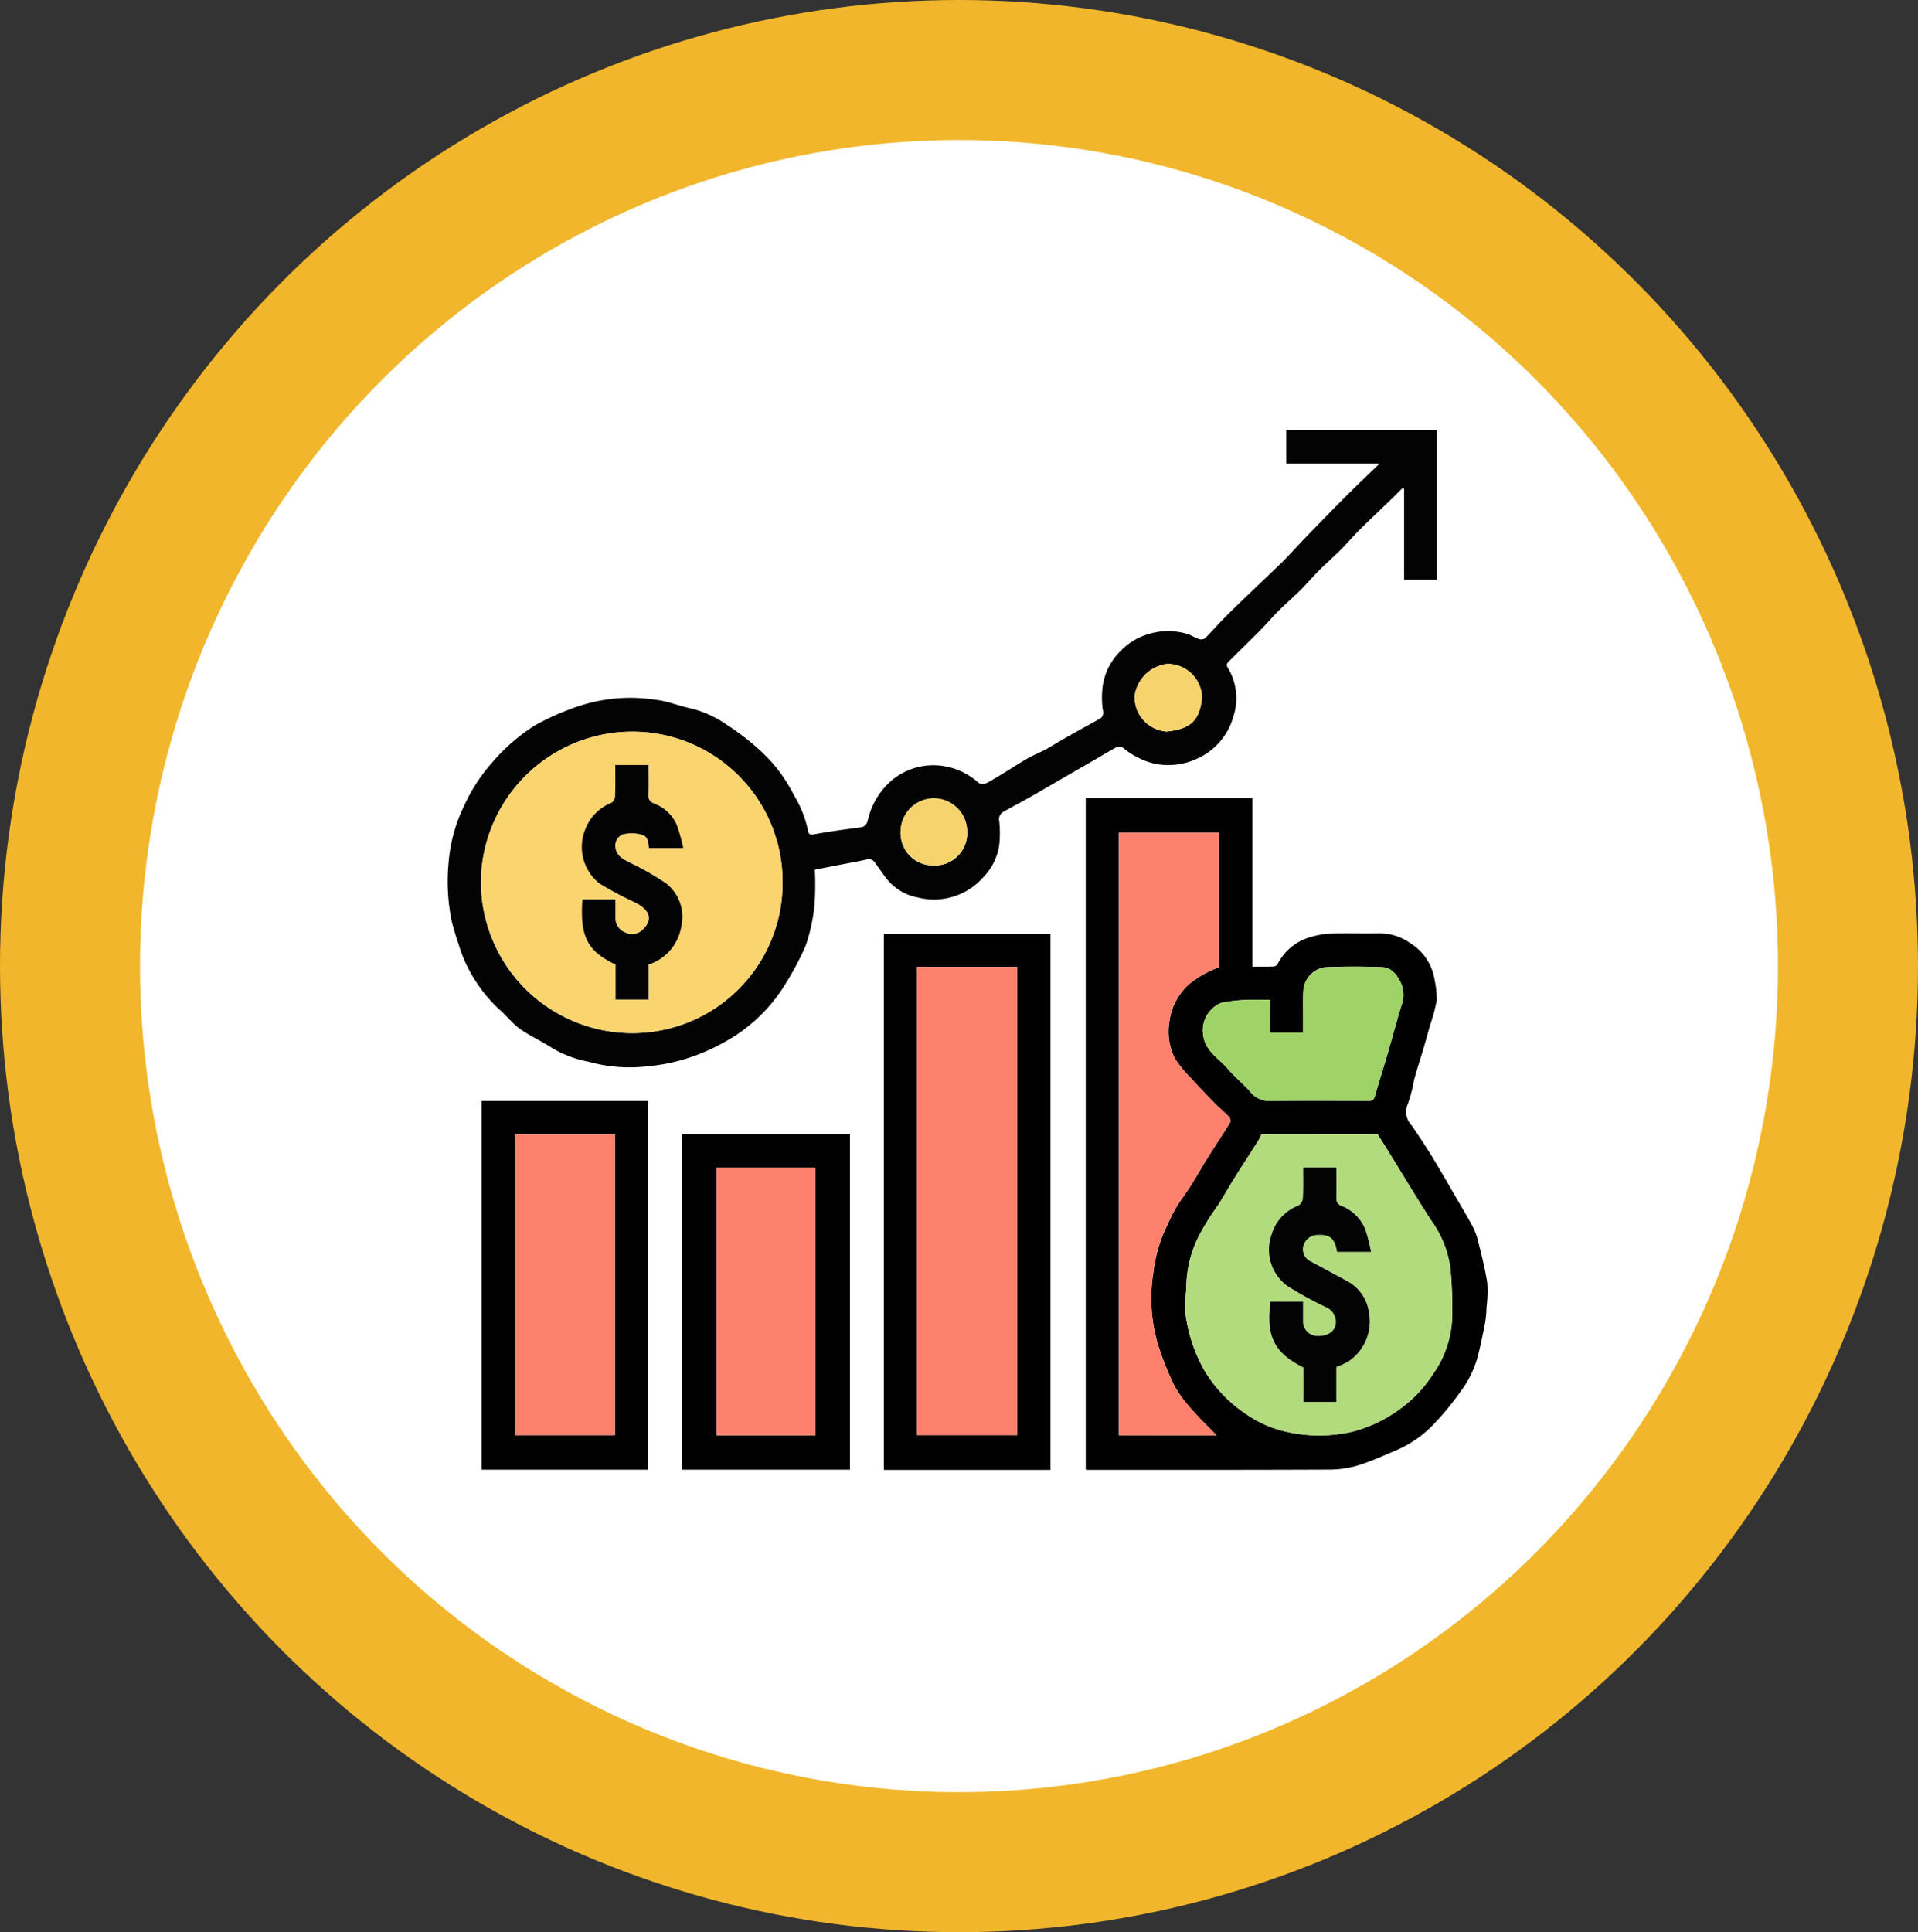 <svg xmlns="http://www.w3.org/2000/svg" width="137" height="138" viewBox="0 0 137 138">
  <rect x="0" y="0" width="137" height="138" fill="#333333" stroke="none"/>
  <g id="Grupo_909107" data-name="Grupo 909107" transform="translate(-236 -12527.702)">
    <circle id="Elipse_7483" data-name="Elipse 7483" cx="62.5" cy="62.5" r="62.5" transform="translate(243 12533.702)" fill="#fff"/>
    <g id="Elipse_7488" data-name="Elipse 7488" transform="translate(246 12537.702)" fill="none" stroke="#f1b62b" stroke-linejoin="round" stroke-width="10">
      <ellipse cx="58.5" cy="59" rx="58.5" ry="59" stroke="none"/>
      <ellipse cx="58.5" cy="59" rx="63.5" ry="64" fill="none"/>
    </g>
    <g id="Grupo_907066" data-name="Grupo 907066" transform="translate(632.32 12557.188)">
      <path id="Trazado_641593" data-name="Trazado 641593" d="M-249.046,67.714h11.909V79.75c.535,0,1.034.01,1.532-.009a.418.418,0,0,0,.276-.193,3.743,3.743,0,0,1,2.277-1.889,6.573,6.573,0,0,1,1.339-.266c1.168-.038,2.339,0,3.508-.017a3.779,3.779,0,0,1,2.343.7,3.751,3.751,0,0,1,1.741,2.644,7.071,7.071,0,0,1,.151,1.417,12.108,12.108,0,0,1-.473,1.77c-.15.534-.294,1.07-.451,1.6-.23.778-.482,1.549-.7,2.33a10.248,10.248,0,0,1-.439,1.7,1.4,1.4,0,0,0,.277,1.566c.511.748,1.009,1.506,1.485,2.278.511.829.991,1.676,1.482,2.518.427.732.863,1.46,1.27,2.2a4.691,4.691,0,0,1,.454,1.076c.264,1.041.535,2.086.7,3.145a8.8,8.8,0,0,1-.053,1.777,7.522,7.522,0,0,1-.087,1.022c-.153.8-.315,1.6-.513,2.389a7.413,7.413,0,0,1-1.238,2.574,20.68,20.68,0,0,1-1.916,2.33,8.04,8.04,0,0,1-2.55,1.815c-.937.4-1.867.828-2.835,1.133a7.123,7.123,0,0,1-2.075.311c-5.768.026-11.537.019-17.305.02a.5.5,0,0,1-.108-.031Zm12.555,24.006a4.808,4.808,0,0,1-.222.454c-.562.886-1.138,1.764-1.694,2.653-.4.636-.765,1.291-1.163,1.928a18.881,18.881,0,0,0-1.317,2.079,8.327,8.327,0,0,0-.974,3.873c0,.077-.014.155-.017.234a9.048,9.048,0,0,0-.03,1.685,11.157,11.157,0,0,0,1.362,4.005,9.808,9.808,0,0,0,3.087,3.161,8.008,8.008,0,0,0,2.792,1.187,10.522,10.522,0,0,0,4.6,0,9.851,9.851,0,0,0,3.276-1.5,9.268,9.268,0,0,0,2.535-2.6,7.446,7.446,0,0,0,1.372-3.8,28.677,28.677,0,0,0-.114-3.806,7.512,7.512,0,0,0-1.368-3.392c-.452-.7-.889-1.4-1.326-2.109-.513-.828-1.017-1.662-1.528-2.492-.315-.512-.637-1.02-.978-1.564Zm-3.22,21.5c-.588-.61-1.18-1.176-1.713-1.793a8.833,8.833,0,0,1-1.289-1.734,21.918,21.918,0,0,1-1.175-2.957,11.7,11.7,0,0,1-.324-5.159,10.462,10.462,0,0,1,.931-3.243c.222-.464.429-.938.692-1.378.316-.528.7-1.016,1.027-1.537.435-.688.837-1.4,1.27-2.088.517-.826,1.059-1.637,1.567-2.469a.441.441,0,0,0-.094-.394c-.332-.344-.706-.648-1.04-.989-.59-.6-1.175-1.212-1.74-1.839a7.673,7.673,0,0,1-1.1-1.364,4.364,4.364,0,0,1-.362-2.66A4.35,4.35,0,0,1-241.665,81a7.421,7.421,0,0,1,2.141-1.21v-9.6h-7.151v43.027Zm3.836-31.1c-.629,0-1.2-.025-1.76.007a11.007,11.007,0,0,0-1.711.2,2.117,2.117,0,0,0-1.314,2.3c.13,1.125,1.064,1.628,1.7,2.356.5.572,1.084,1.074,1.609,1.628a1.739,1.739,0,0,0,1.365.733c2.368-.039,4.738-.019,7.106-.01.271,0,.413-.054.494-.345.3-1.055.632-2.1.939-3.151.322-1.1.608-2.219.948-3.317a2.107,2.107,0,0,0,0-1.525c-.273-.621-.676-1.185-1.409-1.212-1.355-.049-2.716-.054-4.071.009a1.818,1.818,0,0,0-1.53,1.726c-.023.552-.009,1.105-.01,1.658,0,.435,0,.869,0,1.289h-2.362Z" transform="translate(-69.723 -40.197)"/>
      <path id="Trazado_641594" data-name="Trazado 641594" d="M-338.117,32.628a20.914,20.914,0,0,1-.021,2.5,13.048,13.048,0,0,1-.622,2.9,19.458,19.458,0,0,1-1.371,2.617,11.685,11.685,0,0,1-3.589,3.785,14.965,14.965,0,0,1-2.668,1.375,13.5,13.5,0,0,1-3.81.881,10.923,10.923,0,0,1-4.1-.345,8,8,0,0,1-2.565-.962c-.754-.5-1.6-.868-2.331-1.393-.566-.405-1-1-1.536-1.445a10.659,10.659,0,0,1-2.1-2.783,9.436,9.436,0,0,1-.724-1.781c-.184-.516-.333-1.046-.482-1.575a14.16,14.16,0,0,1-.24-4.3,11.269,11.269,0,0,1,1.115-4.055,12.265,12.265,0,0,1,1.926-2.992,13.691,13.691,0,0,1,3.061-2.694,17.352,17.352,0,0,1,2.595-1.2,11.789,11.789,0,0,1,6.116-.665c.857.09,1.681.455,2.534.623a7.778,7.778,0,0,1,2.548,1.175,17.56,17.56,0,0,1,2.387,1.849,10.854,10.854,0,0,1,2.385,3.167,7.882,7.882,0,0,1,1,2.506c.032.228.1.349.431.288,1.1-.207,2.217-.35,3.329-.5.305-.041.424-.19.509-.481a5.291,5.291,0,0,1,1.629-2.8,4.625,4.625,0,0,1,3.935-1.07,4.787,4.787,0,0,1,2.3,1.125c.3.258.607.081.829-.044.9-.507,1.754-1.084,2.642-1.607.44-.259.923-.443,1.372-.687.488-.265.956-.567,1.44-.84.767-.433,1.539-.857,2.31-1.285a.534.534,0,0,0,.339-.668,6.264,6.264,0,0,1-.015-1.692,4.351,4.351,0,0,1,1.261-2.53,4.535,4.535,0,0,1,1.932-1.2,4.773,4.773,0,0,1,2.834-.04c.284.082.537.269.82.362a.55.55,0,0,0,.458-.038c.5-.5.963-1.038,1.463-1.54.661-.665,1.344-1.31,2.021-1.96.717-.69,1.446-1.367,2.152-2.069.5-.5.969-1.036,1.462-1.545.958-.989,1.916-1.979,2.889-2.953.794-.8,1.611-1.567,2.484-2.414h-6.665V1.256h10.76V11.923h-2.34v-6.5l-.1-.06c-.3.292-.588.586-.886.875-.734.709-1.48,1.406-2.2,2.125-.477.473-.913.987-1.388,1.462s-.987.913-1.462,1.388-.889.966-1.353,1.43c-.486.486-1.01.934-1.5,1.42s-.956,1.033-1.45,1.533c-.746.754-1.513,1.489-2.26,2.242a.3.3,0,0,0-.04.288,4.2,4.2,0,0,1,.447,3.557,4.68,4.68,0,0,1-2.557,3,4.877,4.877,0,0,1-3.124.363,5.508,5.508,0,0,1-2.194-1.118.488.488,0,0,0-.4-.089c-.59.315-1.161.665-1.74,1-.726.42-1.454.838-2.18,1.258-.752.435-1.5.877-2.254,1.305-.655.371-1.323.72-1.977,1.091a.6.6,0,0,0-.3.672,8.1,8.1,0,0,1,0,1.695A4.134,4.134,0,0,1-326.1,33.18a4.678,4.678,0,0,1-4.692,1.425,3.674,3.674,0,0,1-2.2-1.332c-.292-.373-.554-.769-.836-1.15a.5.5,0,0,0-.569-.227c-.755.171-1.519.3-2.279.45ZM-351.2,44.3a10.723,10.723,0,0,0,10.777-10.735,10.723,10.723,0,0,0-10.768-10.791,10.813,10.813,0,0,0-10.777,10.757A10.813,10.813,0,0,0-351.2,44.3Zm23.961-14.333a2.39,2.39,0,0,0-2.467-2.433,2.4,2.4,0,0,0-2.287,2.4,2.313,2.313,0,0,0,2.355,2.393A2.307,2.307,0,0,0-327.235,29.964Zm14.22-7.2c1.636-.169,2.394-.7,2.552-2.445a2.458,2.458,0,0,0-2.5-2.388,2.672,2.672,0,0,0-2.31,2.3A2.466,2.466,0,0,0-313.015,22.76Z" fill="#030303"/>
      <path id="Trazado_641595" data-name="Trazado 641595" d="M-273.623,130.53h-11.9V92.244h11.9ZM-283.148,94.6v33.442H-276V94.6Z" transform="translate(-47.662 -55.034)"/>
      <path id="Trazado_641596" data-name="Trazado 641596" d="M-358.25,122.45h11.9v26.334h-11.9Zm2.371,2.376v21.49h7.154v-21.49Z" transform="translate(-3.671 -73.303)"/>
      <path id="Trazado_641597" data-name="Trazado 641597" d="M-322.005,128.451h11.991v23.962h-11.991Zm9.522,21.508V130.844h-7.053v19.115Z" transform="translate(-25.594 -76.933)"/>
      <path id="Trazado_641598" data-name="Trazado 641598" d="M-225.621,128.464h8.29c.341.544.663,1.052.978,1.564.511.829,1.015,1.664,1.528,2.492.437.706.874,1.413,1.326,2.109a7.512,7.512,0,0,1,1.368,3.392,28.676,28.676,0,0,1,.114,3.806,7.446,7.446,0,0,1-1.372,3.8,9.268,9.268,0,0,1-2.535,2.6,9.851,9.851,0,0,1-3.276,1.5,10.522,10.522,0,0,1-4.6,0,8.007,8.007,0,0,1-2.792-1.187,9.808,9.808,0,0,1-3.087-3.161,11.157,11.157,0,0,1-1.362-4.005,9.048,9.048,0,0,1,.03-1.685c0-.078.021-.156.017-.234a8.327,8.327,0,0,1,.974-3.873A18.878,18.878,0,0,1-228.7,133.5c.4-.636.765-1.292,1.163-1.928.557-.889,1.132-1.767,1.694-2.653A4.809,4.809,0,0,0-225.621,128.464Zm2.978,2.372c0,.763.022,1.489-.015,2.211a.7.7,0,0,1-.329.514,3.14,3.14,0,0,0-1.894,2.042,3.208,3.208,0,0,0,1.141,3.712,27.256,27.256,0,0,0,2.752,1.509,1.142,1.142,0,0,1,.69.989c.032.65-.509,1.063-1.241,1.053a1.031,1.031,0,0,1-1.1-1.1c-.008-.451,0-.9,0-1.346h-2.327c-.328,2.476.254,3.648,2.349,4.7v2.459h2.35v-2.494a4.591,4.591,0,0,0,.959-.46,3.433,3.433,0,0,0,1.369-3.45,2.976,2.976,0,0,0-1.525-2.208q-1.325-.717-2.651-1.432a.949.949,0,0,1-.5-1.122,1.064,1.064,0,0,1,.9-.75c.984-.071,1.344.216,1.5,1.2h2.431a13.414,13.414,0,0,0-.408-1.594,3.031,3.031,0,0,0-1.671-1.677.542.542,0,0,1-.4-.575c.015-.722,0-1.444,0-2.182Z" transform="translate(-80.593 -76.941)" fill="#b2db7e"/>
      <path id="Trazado_641599" data-name="Trazado 641599" d="M-236.082,117.01h-6.964V73.983h7.151v9.6a7.421,7.421,0,0,0-2.141,1.21,4.35,4.35,0,0,0-1.393,2.612,4.364,4.364,0,0,0,.362,2.66,7.673,7.673,0,0,0,1.1,1.364c.565.627,1.15,1.236,1.74,1.839.335.341.709.645,1.04.989a.441.441,0,0,1,.094.394c-.508.832-1.049,1.643-1.567,2.469-.432.69-.835,1.4-1.27,2.088-.329.521-.711,1.009-1.027,1.537-.263.44-.47.914-.692,1.378a10.461,10.461,0,0,0-.931,3.243,11.7,11.7,0,0,0,.324,5.159,21.914,21.914,0,0,0,1.175,2.957,8.833,8.833,0,0,0,1.289,1.734C-237.262,115.834-236.67,116.4-236.082,117.01Z" transform="translate(-73.352 -43.988)" fill="#fd816d"/>
      <path id="Trazado_641600" data-name="Trazado 641600" d="M-223.06,100.546v2.348h2.362c0-.42,0-.855,0-1.289,0-.553-.013-1.106.01-1.658a1.818,1.818,0,0,1,1.53-1.726c1.355-.062,2.715-.058,4.07-.009.733.026,1.136.59,1.409,1.212a2.107,2.107,0,0,1,0,1.525c-.34,1.1-.626,2.213-.948,3.317-.307,1.052-.644,2.1-.939,3.151-.081.292-.224.346-.494.345-2.369-.009-4.738-.029-7.107.01a1.739,1.739,0,0,1-1.365-.733c-.525-.553-1.106-1.055-1.609-1.628-.639-.727-1.573-1.231-1.7-2.356a2.117,2.117,0,0,1,1.313-2.3,11.007,11.007,0,0,1,1.711-.2C-224.256,100.521-223.689,100.546-223.06,100.546Z" transform="translate(-82.538 -58.62)" fill="#9fd367"/>
      <path id="Trazado_641601" data-name="Trazado 641601" d="M-347.59,77.228a10.813,10.813,0,0,1-10.768-10.77A10.813,10.813,0,0,1-347.581,55.7a10.723,10.723,0,0,1,10.768,10.791A10.723,10.723,0,0,1-347.59,77.228Zm-1.173-19.142c0,.758.016,1.5-.012,2.235a.611.611,0,0,1-.261.469,3.25,3.25,0,0,0-1.846,1.84,3.318,3.318,0,0,0,1,3.923,25.111,25.111,0,0,0,2.531,1.349c.932.467,1.417,1.158.489,2a1.083,1.083,0,0,1-1.189.148,1.092,1.092,0,0,1-.705-.983c-.005-.467,0-.934,0-1.385h-2.356c-.221,2.858.511,3.751,2.367,4.661v2.493h2.356v-2.5a3.426,3.426,0,0,0,2.333-2.689,3.053,3.053,0,0,0-1.11-3.134,21.056,21.056,0,0,0-2.6-1.477c-.454-.237-.894-.456-.984-1.018a.87.87,0,0,1,.524-.982,2.613,2.613,0,0,1,1.361.028c.431.109.48.575.5.949h2.456a13.871,13.871,0,0,0-.427-1.556,2.8,2.8,0,0,0-1.606-1.6c-.326-.129-.468-.273-.457-.628.022-.718.006-1.438.006-2.143Z" transform="translate(-3.606 -32.931)" fill="#fad56f"/>
      <path id="Trazado_641602" data-name="Trazado 641602" d="M-277.748,70.182a2.307,2.307,0,0,1-2.4,2.358,2.313,2.313,0,0,1-2.355-2.393,2.4,2.4,0,0,1,2.287-2.4A2.39,2.39,0,0,1-277.748,70.182Z" transform="translate(-49.487 -40.217)" fill="#f7d36e"/>
      <path id="Trazado_641603" data-name="Trazado 641603" d="M-237.941,48.277a2.466,2.466,0,0,1-2.259-2.532,2.673,2.673,0,0,1,2.31-2.3,2.458,2.458,0,0,1,2.5,2.388C-235.547,47.582-236.306,48.108-237.941,48.277Z" transform="translate(-75.073 -25.516)" fill="#f7d36e"/>
      <path id="Trazado_641604" data-name="Trazado 641604" d="M-279.518,98.213h7.153v33.442h-7.153Z" transform="translate(-51.292 -58.644)" fill="#fe816e"/>
      <path id="Trazado_641605" data-name="Trazado 641605" d="M-352.249,128.462h7.154v21.49h-7.154Z" transform="translate(-7.301 -76.94)" fill="#fe816e"/>
      <path id="Trazado_641606" data-name="Trazado 641606" d="M-308.7,153.622h-7.053V134.507h7.053Z" transform="translate(-29.374 -80.596)" fill="#fe816e"/>
      <path id="Trazado_641607" data-name="Trazado 641607" d="M-213.43,134.468h2.372c0,.739.011,1.461,0,2.182a.542.542,0,0,0,.4.575,3.031,3.031,0,0,1,1.671,1.677,13.411,13.411,0,0,1,.408,1.594h-2.431c-.157-.987-.516-1.274-1.5-1.2a1.064,1.064,0,0,0-.9.75.949.949,0,0,0,.5,1.122q1.327.712,2.651,1.432a2.975,2.975,0,0,1,1.525,2.208,3.433,3.433,0,0,1-1.369,3.45,4.591,4.591,0,0,1-.959.46v2.494h-2.35v-2.459c-2.094-1.049-2.676-2.221-2.349-4.7h2.327c0,.444-.006.895,0,1.346a1.031,1.031,0,0,0,1.1,1.1c.732.01,1.273-.4,1.241-1.053a1.142,1.142,0,0,0-.69-.989,27.255,27.255,0,0,1-2.752-1.509,3.208,3.208,0,0,1-1.141-3.712,3.14,3.14,0,0,1,1.894-2.042.7.7,0,0,0,.329-.514C-213.408,135.957-213.43,135.231-213.43,134.468Z" transform="translate(-89.807 -80.572)" fill="#030303"/>
      <path id="Trazado_641608" data-name="Trazado 641608" d="M-337.738,61.737h2.372c0,.706.015,1.425-.006,2.143-.011.354.131.5.457.628a2.8,2.8,0,0,1,1.606,1.6,13.9,13.9,0,0,1,.427,1.556h-2.456c-.023-.373-.072-.84-.5-.949a2.614,2.614,0,0,0-1.361-.028.871.871,0,0,0-.524.982c.09.562.529.78.984,1.018a21.063,21.063,0,0,1,2.6,1.477,3.053,3.053,0,0,1,1.11,3.134,3.426,3.426,0,0,1-2.333,2.689v2.5h-2.356V75.991c-1.856-.91-2.588-1.8-2.367-4.661h2.356c0,.45,0,.918,0,1.385a1.092,1.092,0,0,0,.705.983,1.083,1.083,0,0,0,1.189-.148c.928-.839.443-1.53-.489-2A25.121,25.121,0,0,1-338.86,70.2a3.318,3.318,0,0,1-1-3.923,3.25,3.25,0,0,1,1.846-1.84.611.611,0,0,0,.261-.469C-337.722,63.234-337.738,62.5-337.738,61.737Z" transform="translate(-14.632 -36.582)" fill="#030303"/>
    </g>
  </g>
</svg>

